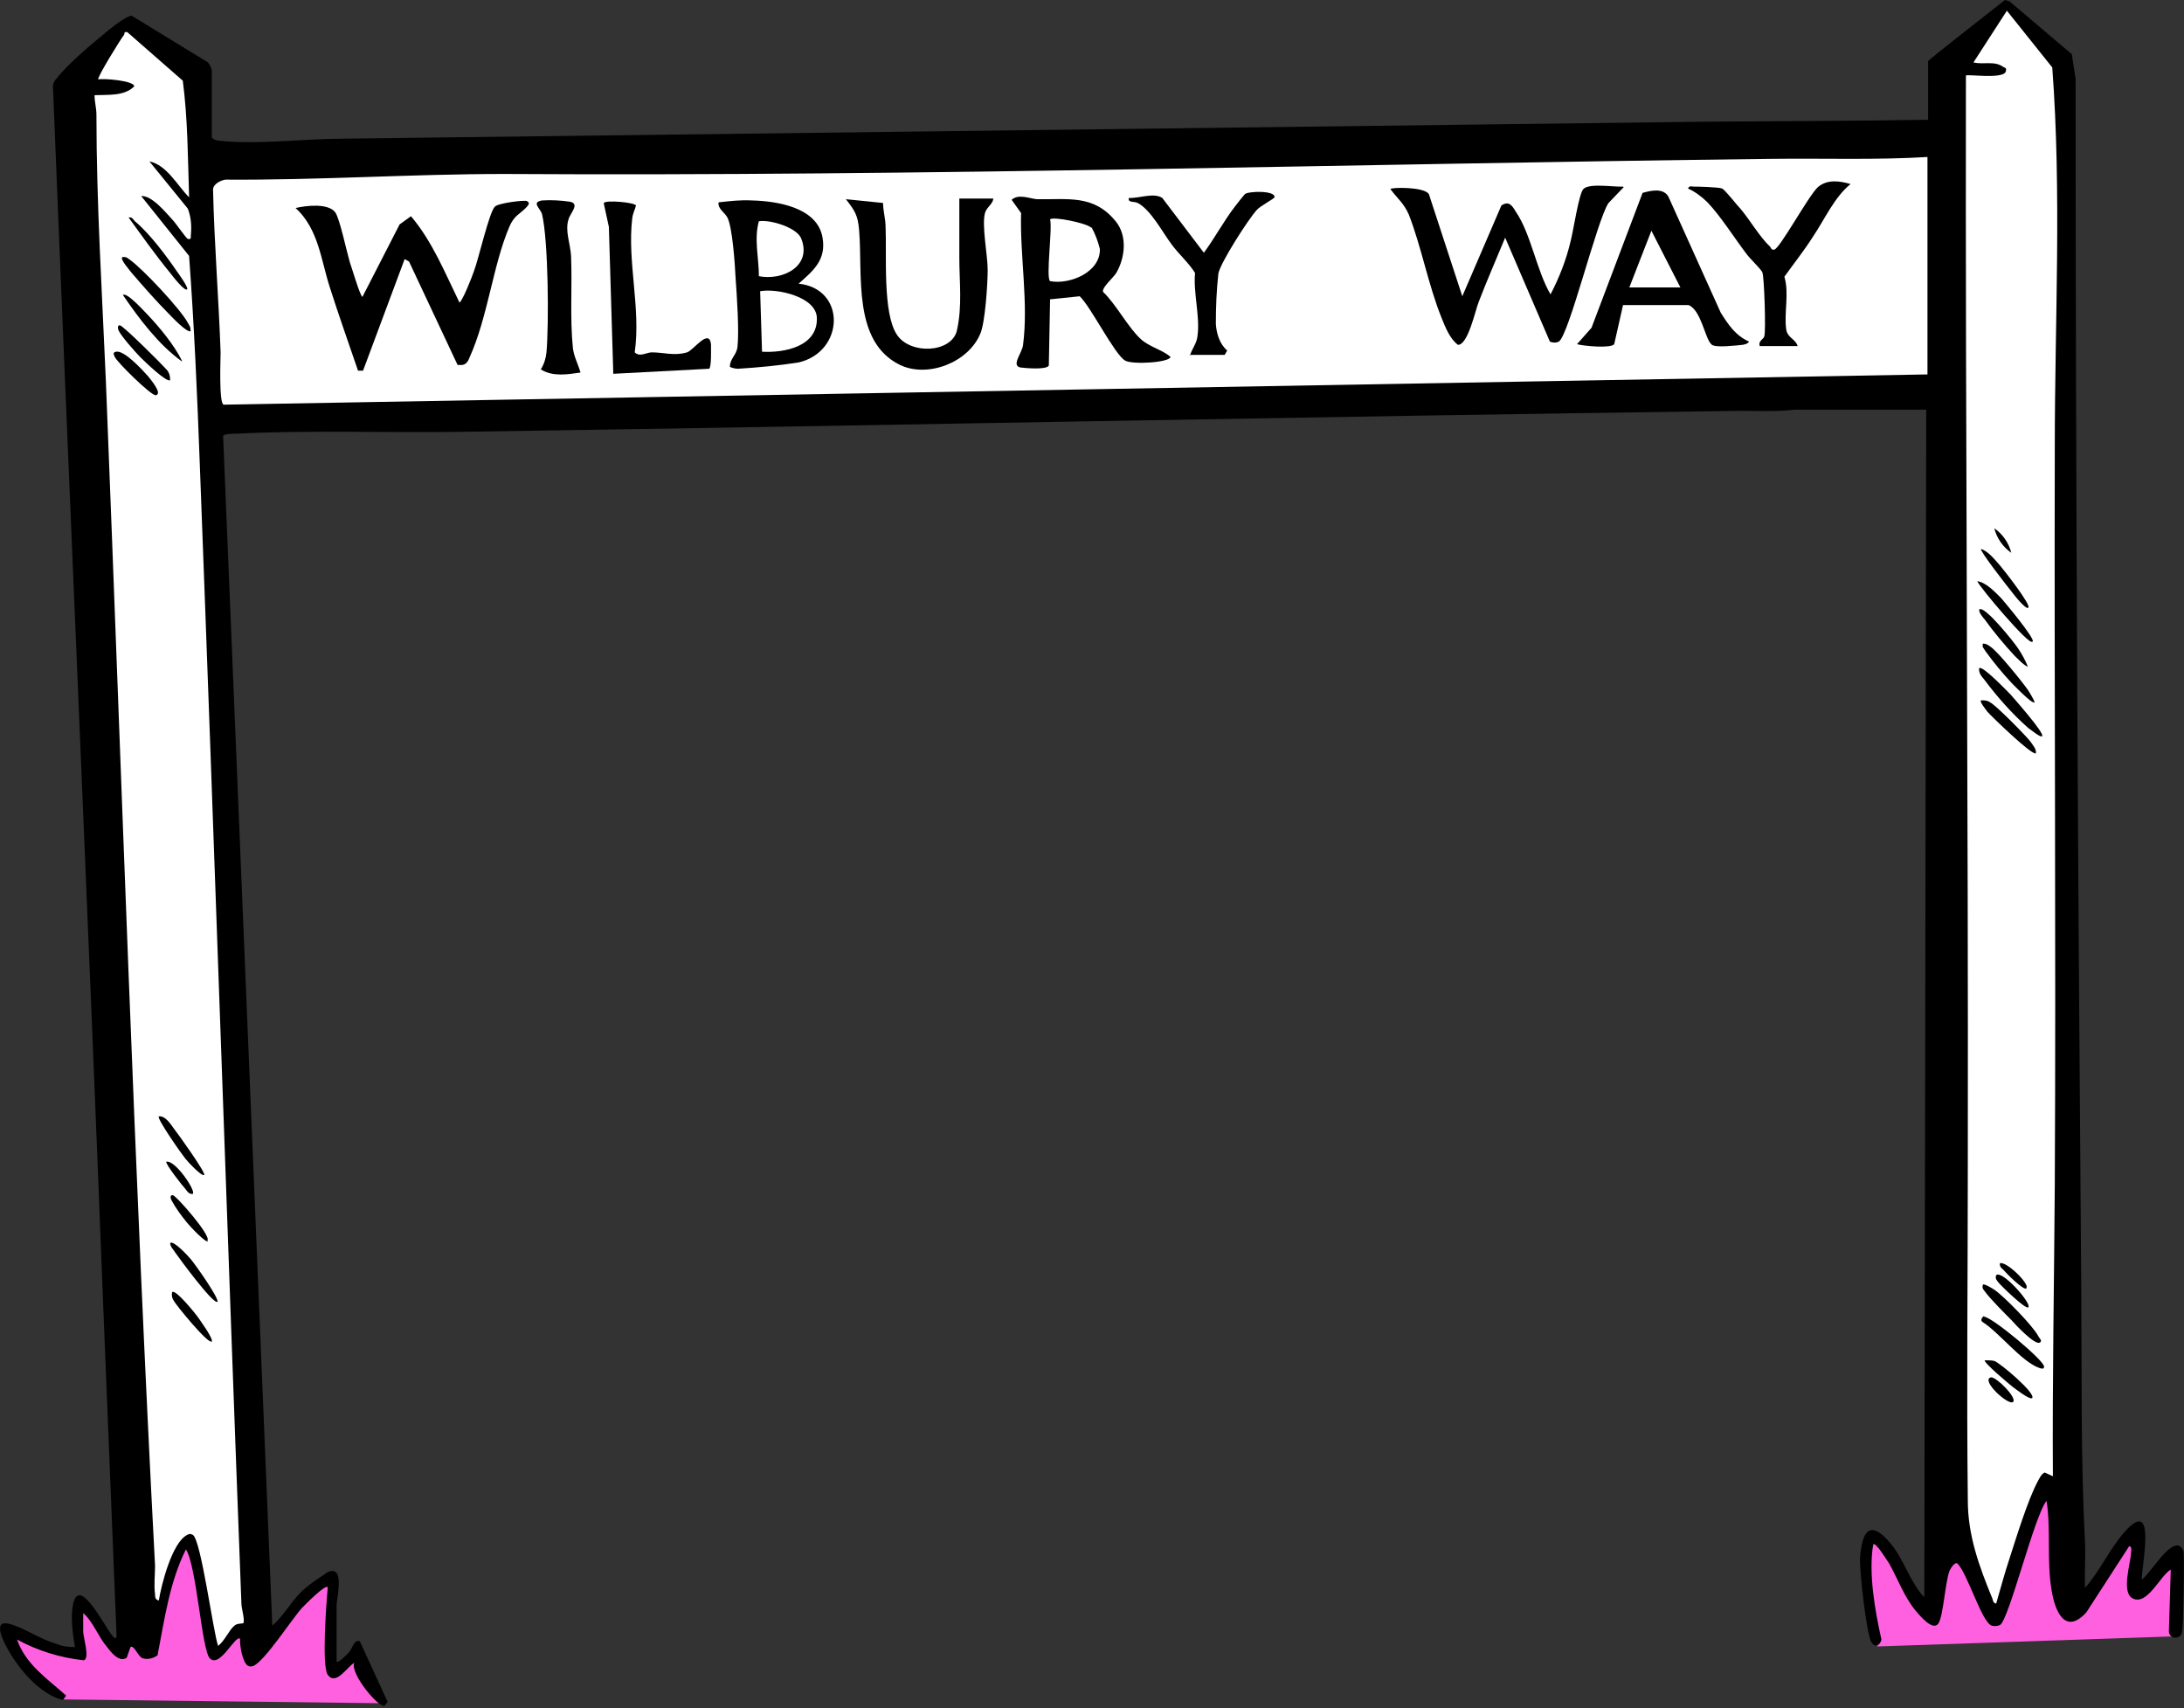 <?xml version="1.0" encoding="UTF-8"?>
<svg id="Layer_2" xmlns="http://www.w3.org/2000/svg" xmlns:xlink="http://www.w3.org/1999/xlink" version="1.1" viewBox="0 0 346.5 271">
  <rect x="0" y="0" width="346.5" height="271" fill="#333333" stroke="none"/>
  <!-- Generator: Adobe Illustrator 29.6.1, SVG Export Plug-In . SVG Version: 2.1.1 Build 9)  -->
  <defs>
    <style>
      .st0 {
        fill: none;
      }

      .st1 {
        fill: #fff;
      }

      .st2 {
        fill: #ff60df;
      }

      .st3 {
        clip-path: url(#clippath);
      }
    </style>
    <clipPath id="clippath">
      <rect class="st0" width="346.5" height="271"/>
    </clipPath>
  </defs>
  <g id="Layer_1-2">
    <g>
      <path class="st1" d="M24.8,265.3c1.1.7,15.9-4.6,15.9-4.6l-3-80.7-3.2-86.5-.9-27,72.7-.2,201.6-4.4.2,194.9,21.5-.9-1.4-27-.5-218.9-9.7-9.3-10.4,11v9.8c.1,0-83,.9-83,.9l-192.8,2.8-.4-14.5-11.1-7.2-9.2,10,3.8,116.7,5.3,97.5,1,37.7h3.6,0Z"/>
      <g class="st3">
        <g id="Group_8969">
          <path id="Path_6604" class="st2" d="M297.9,261.1l-2-9.6.4-7.5,2.5,1.5,7.5,11.5,2.6-10.4h3.2l4.1,10.4,8.5-20.7,3,10.9.9,8.9,10.2-12.9v9.7l6.3-6.2.4,5.4.3,4-1.1,3.5-46.9,1.6h0Z"/>
          <path id="Path_6603" class="st2" d="M10.1,269.7l-6.9-5.8-2.3-5,8.4,3.2,3.8,1-.8-7.1.4-1.4,2.3,3,3.3,4.5c.5-.3.9-.7,1.3-1.1.5-.5,1.1-.9,1.8-1.3l2.5-3.8,1.9-1.4,3-9.5,1.5-.5,3.2,18,5.1-4.4,5.3.7,8.5-8.5v14.7s2.3-.5,2.3-.6,2.3-2.8,2.3-2.8l3.1,8.6-50.2-.6h0Z"/>
          <path id="Path_6569" d="M33.6,21.8c.3.4.6.4,1,.5,5.9.7,13.8-.3,19.8-.3,72.2-.9,144.3-1.8,216.5-2.7,11.7-.1,23.3-.1,35-.3v-9.3C305.8,9.6,318.1,0,318.1,0l.7.2,9.9,8.4.6,3.9c0,64.1.4,128.1.9,192.1.1,13.5-.1,26.8.6,40.2.1,2.3-.1,4.7,0,7.1,2.4-2.7,3.9-6.2,6.3-8.9,5.1-5.7,2.7,5.1,2.7,7.6,1.3-.9,4.1-5.8,5.8-5.4.4.1.6.4.8.8.2.7,0,11.9-.2,12.8,0,.6-.5,1-1.1,1-.6,0-1-.5-1-1l.3-9.8c-1.7,1-3.7,5.7-6,4.6-1.9-.9-.4-5.5-.3-7.2,0-.3.2-1.1-.3-1.1l-6.8,10.5c-3.4,3.7-5-.3-5.5-3.5-.8-4.6-.1-9.6-.8-14.2-1.9,2.2-6,19-7.4,19.7-.4.2-.9.2-1.3.1-1.6-.5-3.9-8.5-5.5-9.9-.5-.1-1,.8-1.2,1.2-.7,1.8-1,7.4-1.8,8.4-.9,1.2-3-1.4-3.6-2.1-1.8-2.2-2.8-5-4.2-7.5-.3-.4-2.1-3.4-2.5-3-.8,4.5.3,10.7,1.3,15.1-.2,1-1.1,1.3-1.6.4-.8-1.3-1.9-11.5-1.8-13.3.3-4.2,1.5-6.3,4.8-2.4,2.2,2.6,3.1,6.2,5.4,8.6l.3-188.4h-20.9c-3.4.4-6.8.1-10.2.2-66.9.9-133.9,2.3-200.8,3.3-11.8.2-24.3-.3-36.1.3-.4,0-2.2,0-2.2.4l7.8,188.7c2-1.7,3.2-4.3,5.3-6,1.1-.9,2.3-1.7,3.5-2.5,2.8-1.2,1.4,4.1,1.4,5.3,0,2.9,0,5.9,0,8.9.3.3,1.7-1.2,2-1.5.5-.6.8-2.1,1.7-1.7l4.4,9.6-.5.6c-.9.4-5.5-5.1-4.8-6.8-1.1.6-2.9,3.7-4.2,1.9-1-1.4-.2-11.7,0-13.9-.4-.5-3.7,2.9-4.1,3.3-1.7,1.9-5.8,8.3-7.7,9.2-.3.1-.6.1-.8,0-.9-.4-1.4-3.3-1.3-4.3-.7-.8-3.2,4.7-4.8,3.1-1.3-1.3-2.1-14.7-3.8-17.3-2.6,5.2-3.4,11.1-4.5,16.8-.7.5-1.5.7-2.3.5-.8-.2-1.4-2.2-2-1.8l-.6,1.7c-1.2.8-2.5-.9-3.1-1.7-1.4-1.6-2.2-4-3.8-5.4,0,.9,0,1.9,0,2.9s1.1,4.3.1,4.6c-3.7-.4-7.3-1.5-10.6-3.3,1.4,4,4.8,6.2,7.8,8.9l-.5.7c-3-.7-5.9-3.7-7.6-6.2-.8-1.1-4.3-6.7-1-5.9,2.2.5,5,2.5,7.6,3.2.9.4,1.9.5,2.9.5-.3-1.6-.5-3.2-.5-4.9.3-8.4,5.1,1.6,6.5,3.2.2.3.5.4.6,0l-2.1-51.9C13.9,143.3,11,78.5,8.4,13.7c0-.5.3-1,.7-1.4,1.3-1.7,5-5,6.8-6.4.9-.8,4-3.4,5-3.4l12.1,7.4c.3.4.5.8.6,1.2v10.8h0ZM325.7,234.4c-.1-15.5.2-30.9.3-46.4.2-38.9-.1-78.1,0-117.1,0-20,1.1-40.2-.4-60.2l-7.2-9-5.3,8.2c1.6.4,3.3-.3,4.7.7.4.2.6.2.4.8-.5,1.2-6.3.3-6.3.6-.1,57.6.4,115.3.3,172.9,0,17.7-.2,35.5,0,53.1,0,5.6,1.8,10.5,3.9,15.6.1.3.1.7.6.8.7-2.4,1.3-4.7,2.1-7.1,1.1-3.4,2.9-9.3,4.5-12.3.3-.5.5-1.1,1.1-1.4l1.3.6h0ZM30,31.2c-.2-6.1-.2-12.3-1-18.4l-8.8-7.7c-.6-.1-.4.2-.5.4-.5.6-4.4,6.9-4.1,7.1.8-.2,5.7.2,5.7,1.1-1.6,1.6-4.2,1.3-6.3,1.4,0,1.1.3,2,.3,3.1,0,14.1.9,28.2,1.5,42.3,2.5,62.6,4.5,125.3,7.8,187.9,0,1.4-.2,3.1,0,4.5,0,.4,0,.9.6,1,.4-2.5,2.1-9.2,4.5-10.4.4-.2.5-.2.9,0,1.3.8,3.2,15.3,4,17.6,1-.7,1.8-2.6,2.6-3.2.4-.4,1.3-.3,1.4-.4.3-.4-.3-2.4-.3-3.1-2.3-60.2-4.3-120.5-6.6-180.7-.4-11-.9-22.2-1.7-33.1l-7.6-9.5c1.7-.1,3.8,2.5,5,3.8.4.4,2.2,3,2.4,3,.7.2.4-.5.5-.8.1-1.4,0-2.7-.5-4l-6.1-7.5c2.8.6,4.4,3.8,6.3,5.7M305.9,24.9c-8.2.5-16.5.2-24.8.3-67,.8-134.2,2.8-201.1,2.4-14.7,0-29.4,1-44.2.9-.8.1-2,.7-2,1.6.2,8.6.9,17.3,1.2,25.8,0,1-.3,8.2.5,8.3l270.3-4.8V24.9Z"/>
          <path id="Path_6570" d="M72.6,57.9l-7.7-16.4-.7-.4-6.6,17.7h-.8c-1.5-4.4-3.1-8.9-4.5-13.3-1.4-4.4-1.8-9.2-5.4-12.5,1.7-.4,5.2-.8,6.3.7.7,1,1.8,6.2,2.3,7.9.3.8,1.6,5.3,2,5.5l5.9-11.5,1.8-1.3c3.4,4,5.4,9,7.7,13.7.5-.3,2-4.1,2.3-5,.7-1.8,2.4-9.3,3.3-10.2.5-.6,4.8-1.1,5.1-.9.5.3.3.5,0,.9-1.1,1.2-2,1.3-2.8,3.2-2.6,6.1-3.4,14.3-6.3,20.7-.3.8-.7,1.3-1.6,1.2"/>
          <path id="Path_6571" d="M257.6,29.7l-2.4,2.5c-1.8,2.6-6.3,21.1-7.9,22-.4.2-.9.2-1.4,0l-7.1-16.5c-1.4,3.4-2.9,6.8-4.2,10.2-.5,1.2-1.7,6.9-3.3,6.8-1.3-1-2-2.8-2.6-4.3-2.1-5.2-3.2-11.3-5.2-16.4-.8-1.8-1.8-2.5-2.9-4,0-.3,5.4-.4,6.1.8l5.3,16.2,6.2-14.4c1.2-.8,1.7,0,2.3,1,2.4,3.5,3.3,9.4,5.5,13.1,1.4-2.7,2.5-5.5,3.2-8.5.4-1.5,1.3-7.5,2-8.2.9-1,4.9-.3,6.3-.4"/>
          <path id="Path_6572" d="M166.6,47.5l-.2,10.5c-.4.7-3.7.4-4.5.3-1.5-.3.2-2.2.4-3.5.9-6.7-.5-14.2-.3-21l-1.5-2.1c1.1-1,2.8-.2,4-.1,4.9.1,9-.8,12.5,3.5,1.9,2.3,1.5,5.8.1,8.2-.5.8-2.3,2.3-2.1,3,2.1,2,4,5.7,6,7.5,1.3,1.2,3.4,1.7,4.7,2.8,0,.9-6,1.3-7.2.6-1.7-1-5.4-8.5-7.2-10.2l-4.8.5h0ZM173.1,36.1c-.7-.7-6-1.8-6.5-1.3.4,1.4-.7,9.3,0,9.8,3.1.6,8-1.4,7.9-5.1-.3-1.2-.7-2.3-1.3-3.4"/>
          <path id="Path_6573" d="M152.2,31.5h5.4c-.1.9-1,1.3-1.3,2.2-.6,1.9.4,6.8.4,9.1,0,2.2-.4,8.5-1.2,10.2-1.9,4.5-8.3,7-12.7,4.9-7.6-3.7-5.9-14.3-6.5-21.4-.2-2.4-.7-3.1-2.1-4.9l5.9.6c0,1.3.4,2.5.4,3.8.2,4.3-.5,13.7,1.8,17.1,2.1,3.2,8.6,2.9,9.5-.6.9-3.9.4-7.8.4-11.6,0-3,0-6.1,0-9.2"/>
          <path id="Path_6574" d="M126.7,45c7.6.8,7.3,10.8,0,12.5-3.2.5-6.4.8-9.6,1-.4,0-.9-.1-1.3-.3,0-1.3,1-1.8,1.2-3.1.3-2.7-.1-8.2-.3-11.1-.1-2.1-.5-8-1.3-9.5-.5-.9-1.5-1.3-1.4-2.4,1.8-.2,3.5-.4,5.3-.3,4,.1,10.4,1.1,11.2,5.9.6,3.5-1.4,5.2-3.8,7.3M120.3,43.8c3.9.8,8.6-1.6,6.8-6-.7-1.7-4.9-3-6.7-2.7-.8,2.8,0,5.8,0,8.7M120.9,55.8c3.5.2,8.8-.8,8.7-5.3,0-3.4-6.3-4.8-9-4.3,0,0,.3,9.6.3,9.6Z"/>
          <path id="Path_6575" d="M271.5,54.6c-1-.9-1.6-5.4-3.6-6.2h-10.4c0,0-1.4,6.2-1.4,6.2-.5.7-4.9.3-5.9,0l2.3-2.6,8.1-21.4c1.4-.4,3.3-.8,4.1.6l8.3,18.4c1.2,1.9,2.3,3.6,4.5,4.6-.3.4-.6.4-1,.5-1,.1-4.2.5-4.9,0M258.5,45.6h8.1l-4.6-9-3.5,9Z"/>
          <path id="Path_6576" d="M279.2,54.9c-.3-.8.6-1.1.7-1.5.3-.6,0-9.7-.3-10.2-.2-.5-2-2.2-2.5-2.9-1.9-2.5-4.1-6-6.2-8.2-.9-.9-2-1.7-3.1-2.2.3-.5.5-.3.9-.3.9,0,4,.1,4.5.3.5.2,2.4,2.7,3,3.3,1.5,1.8,3,4.4,4.6,5.9.2.2.2.6.7.5.9-.2,5.4-8.5,6.9-9.9,1.5-1.3,3.5-1,5.2-.5-2.6,2.1-4.1,5.6-6,8.4-1.4,2.2-3,4.2-4.5,6.3.8,2.6-.1,5.9.3,8.4.2,1.3,1.5,1.5,1.8,2.6h-6Z"/>
          <path id="Path_6577" d="M188.8,56.4c.3-1.1,1.1-1.9,1.2-3.2.4-3-.7-6.8-.4-9.9-1-1.6-2.6-3-3.7-4.5-1.5-2-3.3-5.5-5.4-6.6-.6-.3-1.6,0-1.4-.8,1.6.1,3.9-.9,5.3,0l6.6,8.7c1.7-2.3,3.2-5.1,4.9-7.3.2-.3,1.5-1.9,1.6-2,.6-.5,4.9-.6,4.7.5,0,.2-2.3,1.4-2.8,2-1.3,1.4-5.8,8.4-6.1,10.1-.3,2.7-.4,5.3-.4,8,.1,1.5.6,3.2,1.8,4.2l-.4.7h-5.6,0Z"/>
          <path id="Path_6578" d="M95.8,32.2c.3-.5,4.9-.1,5.1.4-.2.8-.5,1.2-.6,2.1-.8,6.8,1.4,14.3.4,21.2.8.8,1.9,0,2.7,0,1.9,0,3.6.6,5.6,0,1-.3,3.5-3.9,3.8-1.3,0,.7.1,3.7-.3,3.9l-15.2.8-.7-23.3-.8-3.7h0Z"/>
          <path id="Path_6579" d="M92.1,59.1c-2.1.3-4.4.7-6.3-.5.5-.8.8-1.7.9-2.7.4-4.5.3-17.7-.7-21.9-.2-.9-1.8-1.9,0-2.2,1.5-.1,3,0,4.4.2,1.7.3,0,1.9-.2,2.8-.6,1.8.3,3.9.4,5.8.2,4.8-.2,9.9.3,14.7.2,1.4.8,2.4,1.2,3.8"/>
          <path id="Path_6580" d="M30.3,52.5c-.5.5-3.1-2.3-3.5-2.7-1.9-1.9-4.1-4.4-5.9-6.5-.3-.4-1.9-2.2-1.5-2.5.6-.1.8.1,1.2.4,2.1,1.5,8,7.8,9.2,10,.2.4.5.7.4,1.2"/>
          <path id="Path_6581" d="M28.8,57.3c-3.7-2.7-6.7-6.7-9.3-10.5.6-.5,3.2,2.4,3.8,3,2,2.1,4.4,5,5.6,7.5"/>
          <path id="Path_6582" d="M27,60.3c-.5.5-4.2-3.1-4.7-3.6-.8-.8-3.1-3.4-3.5-4.3-.1-.3-.2-.8.2-.8.5,0,6.8,6.3,7.4,7,.4.4.6,1,.6,1.7"/>
          <path id="Path_6583" d="M18.4,55.8c1.3-.3,4.2,2.9,5.1,3.9.3.4,2.4,2.8,1.2,3-.7.1-6.2-5.3-6.5-6.1-.2-.4-.3-.7.2-.8"/>
          <path id="Path_6584" d="M29.7,45.9c-.4.4-2.4-2.2-2.7-2.6-2.3-2.8-4.5-5.9-6.6-8.8.6-.1.7.3,1,.6,2.3,1.9,5,5.5,6.7,8,.3.4,1.8,2.5,1.6,2.8"/>
          <path id="Path_6585" d="M34.5,206.5c-.6.6-6.3-7.2-6.7-7.8-.3-.5-.8-.9-.8-1.5.5-.5,2.9,2.1,3.3,2.6.6.7,4.6,6.3,4.2,6.8"/>
          <path id="Path_6586" d="M32.4,186.4c-.4.3-2.7-2.2-3-2.6-.5-.6-4.6-6.4-4.2-6.7,1.1-.1,1.9,1.3,2.5,2.1.5.6,5,6.9,4.7,7.2"/>
          <path id="Path_6587" d="M33.6,212.8c-.5.6-5.7-5.8-6-6.4-.3-.4-.4-.9-.3-1.4.5-.6,3.8,3.5,4.2,4.1s2.4,3.3,2.1,3.8"/>
          <path id="Path_6588" d="M33,196.9c-.3.4-3-2.5-3.3-2.9-.9-1.1-1.8-2.3-2.5-3.6-.2-.4-.2-.8.2-.8.5,0,6.2,6.5,5.5,7.2"/>
          <path id="Path_6589" d="M30.6,189.4c-.6.1-.9-.4-1.2-.8-.4-.4-3.3-4.1-3-4.3,1.4-.3,4.7,4.6,4.2,5.1"/>
          <path id="Path_6590" d="M323.9,116.8c-.2.2-1.8-1.1-2.1-1.3-2.6-2.3-4.9-4.9-7-7.7-.4-.5-.9-1-.8-1.8.5-.5,4.5,3.7,5,4.2.6.7,5.4,6.1,5,6.6"/>
          <path id="Path_6591" d="M314.6,203.8c.2-.2,1.5.6,1.8.8,1.5,1,6.2,5.8,7,7.4.2.4.7.7.2,1-.8.4-3.9-2.9-4.5-3.6-1-1-3.3-3.3-4.1-4.4-.3-.4-.6-.6-.4-1.2"/>
          <path id="Path_6592" d="M314.8,208.9c1.2,0,9.5,6.9,9.5,7.9,0,.5-.5.3-.8.2-2.8-1-6.3-5.6-9-7.3-.4-.3.1-.9.3-.9"/>
          <path id="Path_6593" d="M323,119.5c-.5.5-7.1-5.9-7.7-6.6-.2-.3-1.3-1.6-1-1.8.5,0,1,0,1.4.3.9.4,5.6,5.2,6.4,6.2.4.6,1,1.2.9,1.9"/>
          <path id="Path_6594" d="M322.4,101.8c-.5.6-8.3-8.6-8.7-9.6,1.4.2,2.8,1.7,3.8,2.7.6.7,5.4,6.4,5,6.9"/>
          <path id="Path_6595" d="M322.7,111.4c-.3.3-3.1-2.6-3.5-3-1.5-1.6-2.9-3.3-4.2-5.1-.2-.4-.6-.6-.4-1.2.5,0,.8.2,1.2.5,1.2.8,4.9,5.4,5.9,6.8.2.3,1.2,1.9,1.1,2.1"/>
          <path id="Path_6596" d="M321.8,105.7c-.3.3-2-1.5-2.3-1.8-1.4-1.5-3.4-3.9-4.6-5.6-.4-.5-.9-1-.9-1.6.8-.8,5.7,5.4,6.2,6.2.6.9,1.1,1.8,1.5,2.8"/>
          <path id="Path_6597" d="M322.4,221.8c-.4.3-2.7-1.5-3.1-1.8-.4-.3-4.7-3.9-4.4-4.2.5,0,1,0,1.5.1.9.3,6.7,5.2,6,5.9"/>
          <path id="Path_6598" d="M321.8,96.4c-.4.4-2.4-2.2-2.7-2.6-.5-.6-5.1-6.5-4.8-6.7,1.1.3,2.2,1.7,3,2.6.6.7,5,6.3,4.5,6.7"/>
          <path id="Path_6599" d="M321.8,207.4c-.4.4-4.3-3.4-4.7-3.9-.3-.4-.6-.6-.4-1.2.9-.9,5.7,4.5,5.1,5.1"/>
          <path id="Path_6600" d="M319.4,222.4c-.7.7-5.3-3.5-3.5-3.9.9,0,4.1,3.2,3.5,3.9"/>
          <path id="Path_6601" d="M321.5,204.4c-.4.4-3.2-2.4-3.6-2.9-.3-.3-.7-.5-.6-1.1,1.1-.3,4.7,3.3,4.2,3.9"/>
          <path id="Path_6602" d="M319.1,87.7c-1.3-.9-2.3-2.3-2.7-3.9,1.3.9,2.3,2.3,2.7,3.9"/>
        </g>
      </g>
    </g>
  </g>
</svg>